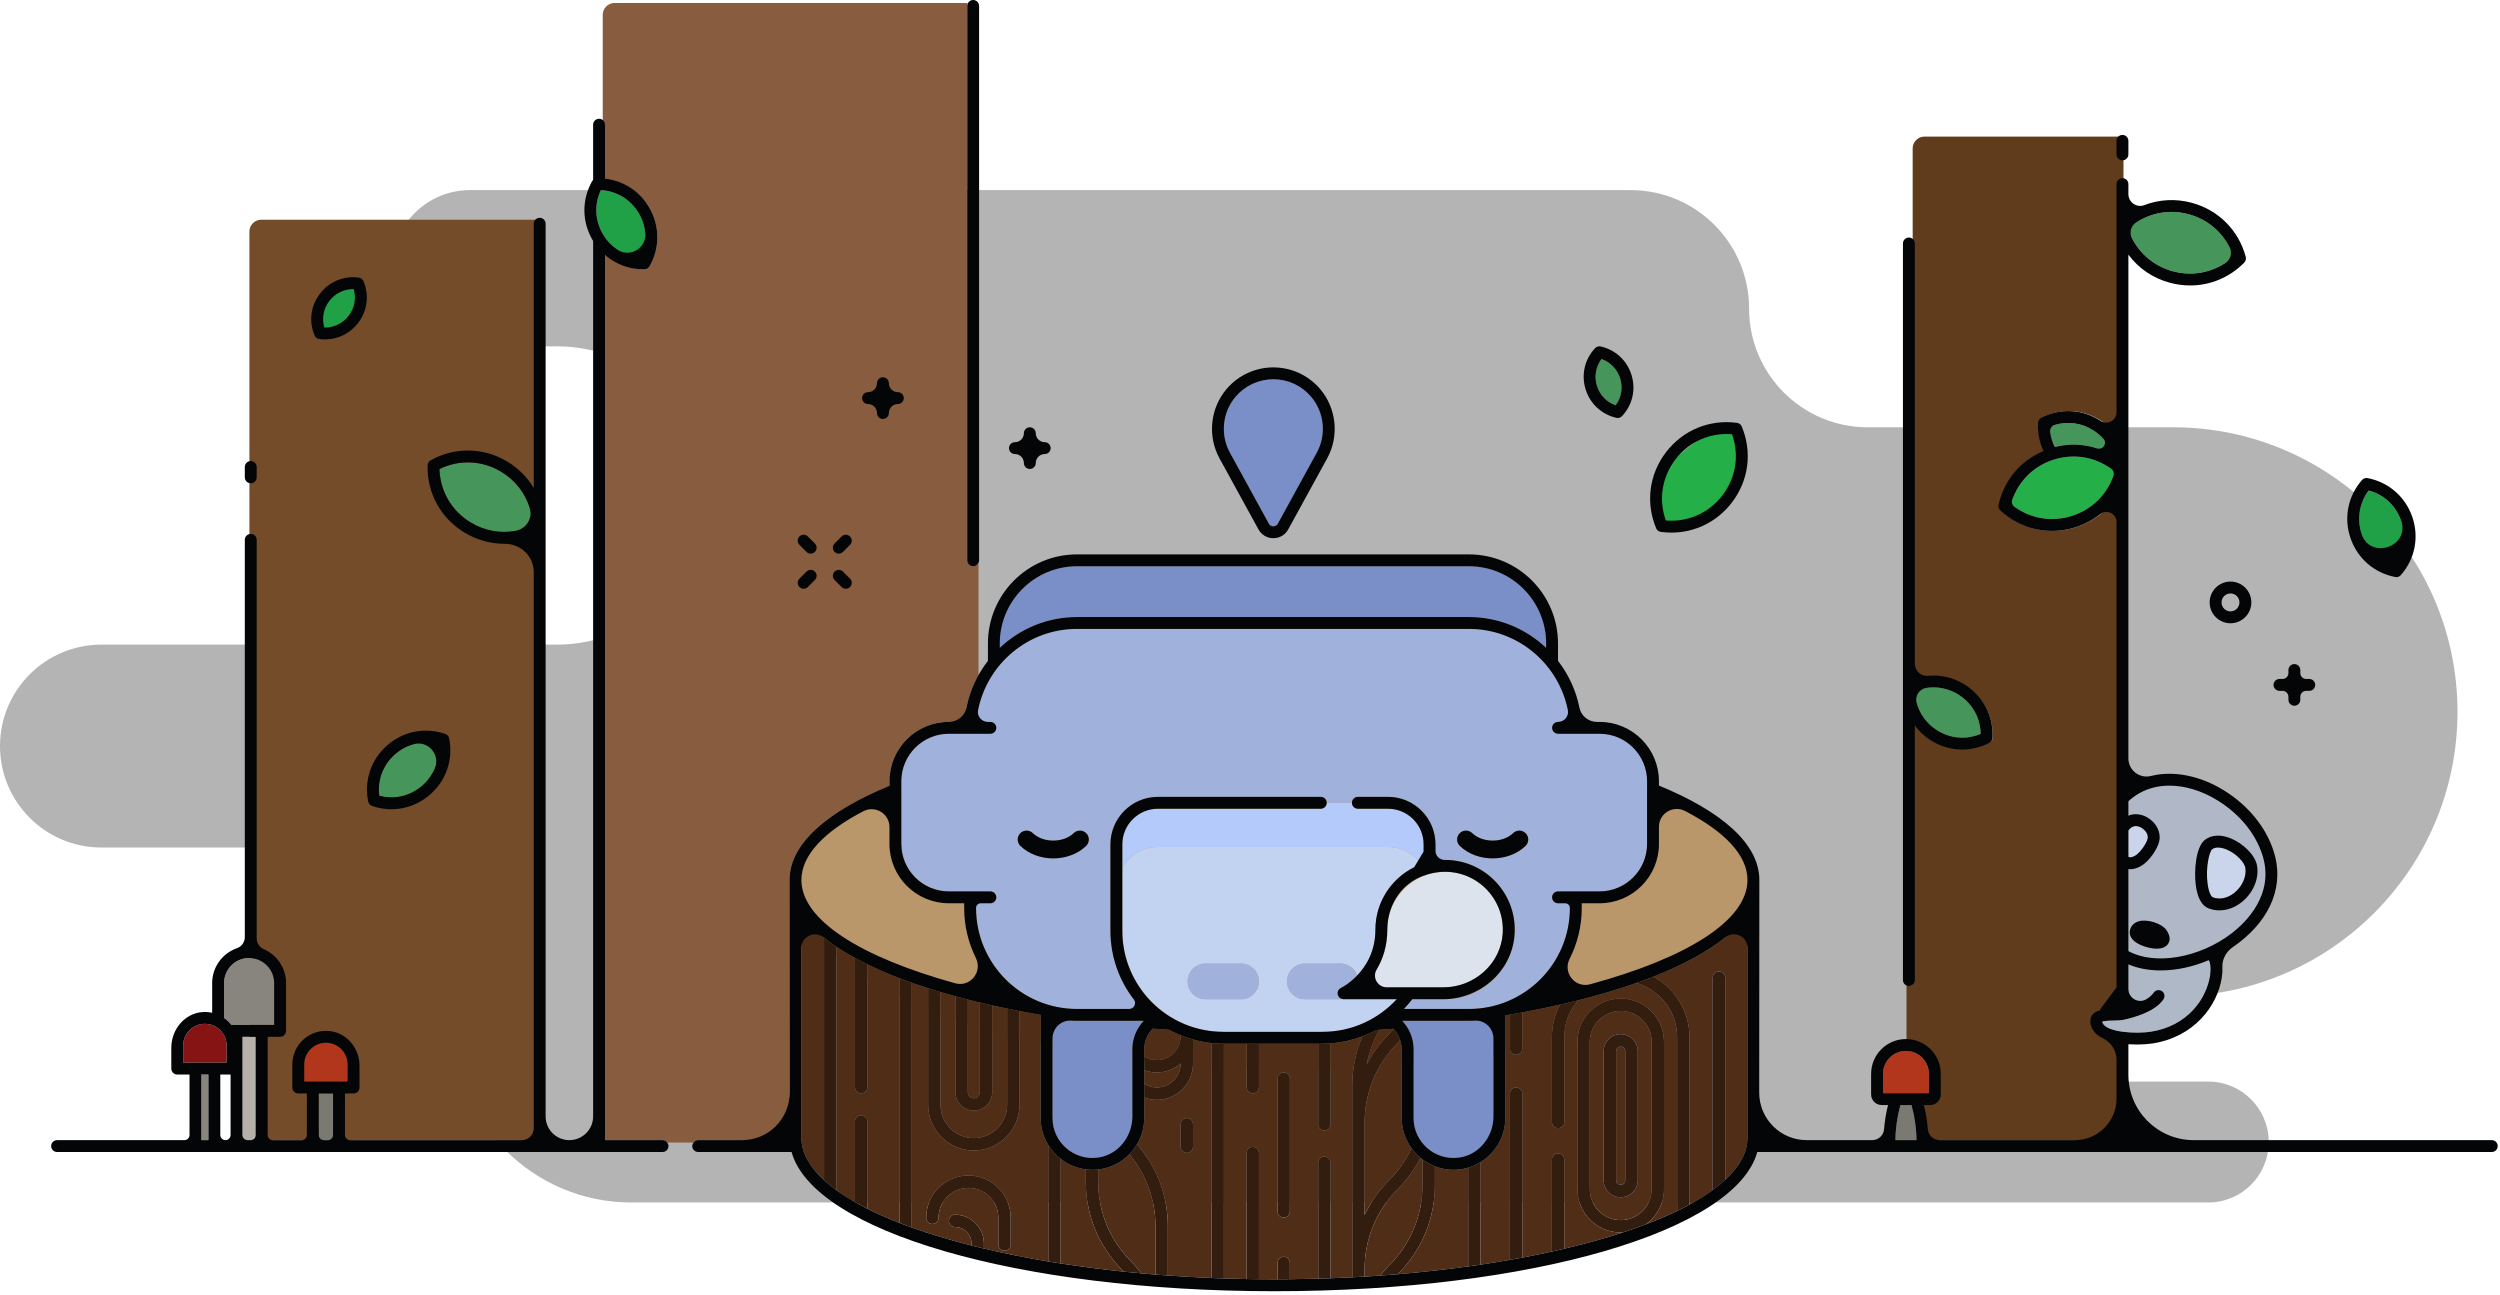 <svg xmlns="http://www.w3.org/2000/svg" width="421" height="218" viewBox="0 0 421 218" fill="none">
<path fill-rule="evenodd" clip-rule="evenodd" d="M0 125.639C0 135.075 7.649 142.724 17.085 142.724H46.535C63.041 142.724 76.421 156.105 76.421 172.612C76.421 189.118 89.803 202.499 106.309 202.499H371.873C377.495 202.499 382.053 197.941 382.053 192.319V192.318C382.053 186.696 377.495 182.138 371.873 182.138H340.712C336.752 182.138 333.542 178.928 333.542 174.968V174.963C333.542 171.003 336.752 167.793 340.712 167.793H365.921C392.387 167.793 413.841 146.339 413.841 119.873C413.841 93.408 392.387 71.953 365.921 71.953H314.52C303.491 71.953 294.55 63.013 294.55 51.983V51.982C294.55 40.953 285.609 32.012 274.58 32.012H79.15C71.888 32.012 66 37.9 66 45.162V45.168C66 52.431 71.888 58.318 79.15 58.318H93.8C107.672 58.318 118.917 69.563 118.917 83.435V83.436C118.917 97.308 107.672 108.554 93.8 108.554H17.085C7.649 108.554 0 116.203 0 125.639" fill="#040506" fill-opacity="0.3"/>
<path d="M42 39C42 37.895 42.895 37 44 37H91.5V192H42V39Z" fill="#754C2A"/>
<path fill-rule="evenodd" clip-rule="evenodd" d="M117.573 192H132.985C132.979 191.874 132.955 191.75 132.955 191.623V148.191C132.955 142.157 139.202 136.672 149.784 132.322V131.57C149.784 126.056 154.27 121.57 159.784 121.57H162.436C162.636 118.72 163.454 116.042 164.778 113.674V94.788C164.617 95.125 164.28 95.361 163.882 95.361C163.329 95.361 162.882 94.914 162.882 94.361V0.5H103.5C102.395 0.5 101.5 1.395 101.5 2.5V30.13C104.43 30.57 107.723 32.247 109.281 34.865C111.126 37.968 111.169 41.699 109.395 44.843C109.22 45.153 108.895 45.346 108.54 45.352C108.484 45.353 108.428 45.353 108.372 45.353C106.08 45.353 103.22 43.993 101.5 42.631V192L111.575 192C111.902 192 112.177 192.167 112.36 192.408H116.788C116.971 192.167 117.247 192 117.573 192Z" fill="#885C3F"/>
<path fill-rule="evenodd" clip-rule="evenodd" d="M371.354 141.394C372.501 140.549 374.086 140.498 375.815 141.246C377.672 142.049 379.805 143.94 380.101 145.863C380.434 148.024 379.411 150.404 377.496 151.925C376.352 152.833 375.036 153.305 373.75 153.306C373.105 153.306 372.468 153.186 371.864 152.944C370.759 152.5 370.033 151.143 369.764 149.018C369.463 146.636 369.76 142.565 371.354 141.394ZM365.028 159.054C364.607 159.574 363.922 159.756 363.191 159.756C362.239 159.756 361.208 159.448 360.576 159.176C358.739 158.384 358.585 157.367 358.657 156.832V156.831C358.774 155.964 359.36 155.34 360.264 155.117C361.708 154.766 364.044 155.524 364.808 156.6C365.704 157.865 365.331 158.681 365.028 159.054ZM358.42 160.166C362.884 162.612 370.41 161.34 375.864 157.132C378.111 155.397 383.11 150.646 380.994 144.004C379.836 140.371 377.173 137.111 373.494 134.823C370.835 133.171 367.976 132.301 365.333 132.301C364.433 132.301 363.559 132.402 362.726 132.607C361.096 133.008 359.66 133.791 358.42 134.928V137.359C358.585 137.291 358.754 137.234 358.93 137.194C359.808 136.995 360.767 137.163 361.634 137.671V137.672C363.133 138.553 363.933 140.14 363.625 141.62C363.331 143.037 361.863 145.071 360.606 145.804C359.874 146.231 359.24 146.38 358.713 146.38C358.608 146.38 358.516 146.364 358.42 146.353V160.166Z" fill="#B0B8C7"/>
<path fill-rule="evenodd" clip-rule="evenodd" d="M371.748 148.767C371.964 150.474 372.442 151.021 372.608 151.088C373.759 151.549 375.086 151.283 376.251 150.359C377.593 149.293 378.346 147.608 378.124 146.167C377.985 145.265 376.705 143.81 375.021 143.082C374.71 142.948 374.105 142.725 373.506 142.725C373.162 142.725 372.82 142.799 372.538 143.006C372.062 143.355 371.401 146.028 371.748 148.767ZM359.599 144.077C360.351 143.638 361.492 142.059 361.668 141.213C361.814 140.511 361.252 139.767 360.621 139.396C360.302 139.209 359.973 139.112 359.669 139.112C359.569 139.112 359.471 139.122 359.377 139.143C358.984 139.234 358.669 139.502 358.42 139.848V144.298C358.688 144.448 359.081 144.379 359.599 144.077Z" fill="#CAD5EB"/>
<path fill-rule="evenodd" clip-rule="evenodd" d="M363.183 157.766C363.181 157.763 363.179 157.76 363.176 157.757C363.032 157.568 362.251 157.154 361.414 157.048C361.13 157.013 360.93 157.023 360.8 157.046C361.304 157.405 362.495 157.758 363.183 157.766Z" fill="#040506"/>
<path fill-rule="evenodd" clip-rule="evenodd" d="M331.056 115.5C334.081 117.471 335.764 120.746 335.558 124.351C335.538 124.705 335.372 124.838 335.056 125C333.609 125.74 332.057 126.107 330.513 126.107C328.628 126.107 326.775 125.308 325.112 124.224C324.094 123.561 322.941 122.734 322.248 121.804V165.063C322.248 165.615 322.102 166.063 321.55 166.063C321.367 166.063 321.204 166 321.056 165.914V175.5C324.292 175.5 326.735 178.131 326.735 181.366L326.556 184C326.556 184.989 325.94 185.793 324.951 185.793L323.805 186.09C324.291 188.021 324.539 190.001 324.556 192H356.514V175.61C354.652 175.254 352.956 174.507 352.331 173.051C351.903 172.054 352.116 171.376 352.369 170.983C353.056 169.919 354.621 169.889 356.003 169.862C356.176 169.859 356.348 169.855 356.514 169.849V83.528C354.915 86.004 352.508 87.882 349.56 88.805C348.266 89.21 346.95 89.407 345.651 89.407C342.468 89.407 339.383 88.218 336.945 85.96C336.684 85.719 336.57 85.358 336.647 85.01C337.563 80.856 340.359 77.555 344.212 75.934C343.535 74.478 343.202 72.856 343.299 71.165C343.32 70.811 343.526 70.495 343.843 70.332C347.057 68.688 350.783 68.885 353.807 70.856C354.893 71.564 356.879 72.453 357.594 73.46V23H324.094C322.99 23 322.094 23.895 322.094 25V114.33C324.956 113.366 328.461 113.808 331.056 115.5Z" fill="#603C1C"/>
<path fill-rule="evenodd" clip-rule="evenodd" d="M322.738 192C322.72 189.996 322.429 188.017 321.898 186.09H320.026C319.496 188.016 319.205 189.995 319.187 192H322.738Z" fill="#7A7A73"/>
<path fill-rule="evenodd" clip-rule="evenodd" d="M324.83 184.09V180.843C324.83 178.711 323.095 176.976 320.963 176.976C318.83 176.976 317.096 178.711 317.096 180.843V184.09H324.83Z" fill="#B1361B"/>
<path fill-rule="evenodd" clip-rule="evenodd" d="M40.83 192H43.075V174.598H40.83V192Z" fill="#B5B1A8"/>
<path fill-rule="evenodd" clip-rule="evenodd" d="M37.73 165.548V171.427C38.198 171.753 38.613 172.149 38.963 172.597H46.174V165.548C46.174 163.22 44.28 161.327 41.953 161.327C39.624 161.327 37.73 163.22 37.73 165.548Z" fill="#88857E"/>
<path fill-rule="evenodd" clip-rule="evenodd" d="M57.092 182.138H58.542V179.255C58.542 177.238 56.901 175.596 54.884 175.596C52.866 175.596 51.225 177.238 51.225 179.255V182.138H52.675H57.092Z" fill="#B1361B"/>
<path fill-rule="evenodd" clip-rule="evenodd" d="M53.675 191.999H56.092V184.138H53.675V191.999Z" fill="#7A7A73"/>
<path fill-rule="evenodd" clip-rule="evenodd" d="M36.099 178.954H38.165V176.071C38.165 174.054 36.524 172.413 34.507 172.413C32.49 172.413 30.848 174.054 30.848 176.071V178.954H32.915H36.099Z" fill="#871414"/>
<path fill-rule="evenodd" clip-rule="evenodd" d="M33.915 191.999H35.099V180.954H33.915V191.999Z" fill="#8A857C"/>
<path fill-rule="evenodd" clip-rule="evenodd" d="M107.922 43.34C109.059 40.943 108.936 38.197 107.561 35.887C106.187 33.576 103.833 32.157 101.185 32.012C100.047 34.409 100.171 37.154 101.546 39.465C102.92 41.776 105.274 43.195 107.922 43.34ZM397.72 89.977C398.592 92.52 400.605 94.392 403.168 95.077C404.772 92.963 405.214 90.251 404.342 87.707C403.47 85.164 401.457 83.293 398.894 82.608C397.29 84.721 396.848 87.434 397.72 89.977Z" fill="#21A147"/>
<path fill-rule="evenodd" clip-rule="evenodd" d="M346.023 75.278C349.425 74.42 352.92 74.961 355.845 76.756C355.302 75.049 354.196 73.557 352.622 72.531C350.37 71.064 347.631 70.826 345.19 71.865C345.207 73.078 345.503 74.234 346.023 75.278ZM326.11 122.918C328.363 124.387 331.102 124.623 333.542 123.585C333.506 120.932 332.185 118.522 329.932 117.054C327.68 115.586 324.942 115.349 322.5 116.388C322.537 119.04 323.858 121.45 326.11 122.918ZM268.92 64.953C269.4 66.521 270.558 67.719 272.074 68.249C273.033 66.961 273.322 65.32 272.842 63.752C272.363 62.184 271.205 60.987 269.689 60.456C268.729 61.745 268.44 63.386 268.92 64.953ZM63.867 134.005C66.431 134.683 69.108 134.06 71.129 132.286C73.149 130.512 74.113 127.939 73.771 125.308C71.205 124.629 68.53 125.252 66.51 127.026C64.49 128.8 63.525 131.374 63.867 134.005Z" fill="#46965B"/>
<path fill-rule="evenodd" clip-rule="evenodd" d="M84.416 79.453C81.198 77.512 77.348 77.35 74.006 78.99C74.114 82.711 76.052 86.041 79.27 87.983C82.489 89.926 86.339 90.086 89.681 88.446C89.573 84.725 87.635 81.395 84.416 79.453Z" fill="#46965B"/>
<path fill-rule="evenodd" clip-rule="evenodd" d="M358.395 38.54C359.541 42.081 362.334 44.735 365.968 45.697C369.602 46.655 373.343 45.733 376.091 43.224C374.945 39.683 372.151 37.028 368.518 36.067C364.884 35.104 361.143 36.028 358.395 38.54Z" fill="#46965B"/>
<path fill-rule="evenodd" clip-rule="evenodd" d="M345.892 77.388C349.481 76.266 353.259 77.023 356.116 79.408C355.129 82.996 352.456 85.772 348.869 86.895C345.282 88.019 341.503 87.262 338.645 84.876C339.633 81.287 342.305 78.512 345.892 77.388Z" fill="#25AF49"/>
<path d="M296 151C296 167.016 259.959 180 215.5 180C171.041 180 134.5 165.516 134.5 149.5C134.5 133.484 171.041 122 215.5 122C259.959 122 296 134.984 296 151Z" fill="#BA966B"/>
<path fill-rule="evenodd" clip-rule="evenodd" d="M372.114 164.662C371.427 168.239 368.417 172.764 362.191 173.743C359.72 174.132 354.762 173.865 354.075 172.262C354.036 172.171 354.015 172.104 354.003 172.057C354.368 171.892 355.42 171.872 355.946 171.862L355.973 171.861C356.557 171.849 357.108 171.838 357.557 171.745C359.118 171.423 362.905 170.44 364.337 168.287C364.643 167.827 364.518 167.207 364.058 166.901C363.598 166.597 362.978 166.721 362.671 167.18C361.999 168.191 360.202 168.976 358.42 169.474V162.4C360.042 163.087 361.902 163.421 363.87 163.421C366.483 163.421 369.284 162.821 371.967 161.686C372.18 162.001 372.429 163.022 372.114 164.662Z" fill="#AFB8C7"/>
<path fill-rule="evenodd" clip-rule="evenodd" d="M244.772 197C243.666 197 242.61 196.785 241.636 196.408V199.538C241.636 205.212 239.427 210.545 235.414 214.558C235.408 214.564 235.403 214.571 235.397 214.577C239.477 214.234 243.433 213.793 247.241 213.265V196.639C246.457 196.871 245.63 197 244.772 197Z" fill="#502D16"/>
<path fill-rule="evenodd" clip-rule="evenodd" d="M239.553 199.538V195.251C239.436 195.164 239.317 195.08 239.205 194.988C238.219 196.885 236.969 198.654 235.414 200.207C231.792 203.831 229.799 208.643 229.799 213.761V214.982C230.678 214.929 231.551 214.869 232.421 214.807C232.895 214.213 233.392 213.635 233.937 213.09C237.559 209.467 239.553 204.655 239.553 199.538ZM182.852 199.017V196.92C181.265 196.716 179.812 196.086 178.609 195.147V212.767C182.022 213.3 185.567 213.76 189.227 214.142C189.157 214.069 189.096 213.99 189.025 213.919C185.045 209.939 182.852 204.646 182.852 199.017ZM272.926 201.608C271.348 201.608 270.063 200.323 270.063 198.745V177.029C270.063 175.451 271.348 174.165 272.926 174.165C274.505 174.165 275.79 175.451 275.79 177.029V198.745C275.79 200.323 274.505 201.608 272.926 201.608ZM278.133 175.444C278.133 172.573 275.798 170.238 272.926 170.238C270.054 170.238 267.719 172.573 267.719 175.444V200.257C267.719 203.129 270.054 205.464 272.926 205.464C275.798 205.464 278.133 203.129 278.133 200.257V175.444Z" fill="#502D16"/>
<path fill-rule="evenodd" clip-rule="evenodd" d="M190.19 194.377C188.819 195.776 186.984 196.715 184.935 196.942V199.017C184.935 204.091 186.911 208.861 190.498 212.446C191.125 213.074 191.688 213.745 192.221 214.436C193.004 214.507 193.789 214.577 194.582 214.641V206.51C194.582 202.023 193.029 197.779 190.19 194.377ZM163.992 184.947C164.549 184.947 165.003 184.493 165.003 183.936V168.831C164.319 168.668 163.646 168.501 162.98 168.331V183.936C162.98 184.493 163.434 184.947 163.992 184.947Z" fill="#502D16"/>
<path fill-rule="evenodd" clip-rule="evenodd" d="M163.992 191.656C167.087 191.656 169.603 189.138 169.603 186.045V169.847C168.752 169.673 167.914 169.491 167.086 169.307V183.936C167.086 185.642 165.698 187.029 163.992 187.029C162.285 187.029 160.898 185.642 160.898 183.936V167.778C160.042 167.544 159.202 167.305 158.38 167.06V186.045C158.38 189.138 160.898 191.656 163.992 191.656ZM198.819 179.122V179.062C197.745 180.011 196.351 180.605 194.809 180.605C194.06 180.605 193.347 180.459 192.687 180.206V182.51C193.304 182.897 194.028 183.131 194.809 183.131C197.02 183.131 198.819 181.333 198.819 179.122ZM284.511 174.657V202.858C285.979 202.061 287.279 201.236 288.438 200.39V164.64C288.438 164.065 288.904 163.599 289.48 163.599C290.055 163.599 290.521 164.065 290.521 164.64V198.702C292.95 196.455 294.274 194.075 294.274 191.622V153.974C291.529 157.906 286.037 161.472 278.428 164.47C282.048 166.431 284.511 170.261 284.511 174.657ZM230.145 179.245C231.131 177.372 232.398 175.637 233.937 174.099C234.197 173.839 234.44 173.567 234.683 173.295C234.67 173.282 234.66 173.266 234.647 173.253C233.87 173.313 233.086 173.367 232.299 173.42C231.27 175.23 230.537 177.19 230.145 179.245ZM229.799 189.118V204.619C230.827 202.468 232.202 200.474 233.938 198.738C235.522 197.155 236.773 195.335 237.704 193.37C236.667 191.935 236.049 190.18 236.049 188.28V176.707C236.049 176.166 235.941 175.654 235.781 175.166C235.656 175.298 235.543 175.437 235.414 175.566C231.792 179.189 229.799 183.999 229.799 189.118ZM198.797 174.725C198.789 174.583 198.756 174.449 198.735 174.311C198.094 174.046 197.472 173.747 196.869 173.416C195.947 173.354 195.024 173.291 194.115 173.22C193.234 174.121 192.687 175.35 192.687 176.707V177.903C193.301 178.292 194.027 178.522 194.809 178.522C196.946 178.522 198.683 176.835 198.797 174.725Z" fill="#502D16"/>
<path fill-rule="evenodd" clip-rule="evenodd" d="M249.324 195.703V212.968C251.007 212.717 252.653 212.446 254.27 212.161V184.172C254.27 183.596 254.736 183.13 255.312 183.13C255.887 183.13 256.353 183.596 256.353 184.172V211.782C258.058 211.46 259.723 211.12 261.342 210.763V195.277C261.342 194.701 261.808 194.235 262.383 194.235C262.959 194.235 263.425 194.701 263.425 195.277V210.283C266.971 209.445 270.297 208.525 273.337 207.526C273.2 207.534 273.065 207.547 272.927 207.547C268.908 207.547 265.637 204.276 265.637 200.257V175.444C265.637 171.426 268.908 168.155 272.927 168.155C276.946 168.155 280.216 171.426 280.216 175.444V200.257C280.216 202.68 279.023 204.825 277.199 206.151C279.073 205.436 280.829 204.695 282.429 203.922V174.657C282.429 170.336 279.524 166.685 275.566 165.54C272.563 166.598 269.274 167.57 265.748 168.454C264.304 170.12 263.425 172.286 263.425 174.657V188.935C263.425 189.511 262.959 189.976 262.383 189.976C261.808 189.976 261.342 189.511 261.342 188.935V174.657C261.342 172.676 261.844 170.809 262.725 169.177C260.673 169.643 258.548 170.08 256.353 170.486V176.585C256.353 177.161 255.887 177.627 255.312 177.627C254.736 177.627 254.27 177.161 254.27 176.585V170.86C254.011 170.905 253.753 170.949 253.492 170.993V188.28C253.492 191.418 251.819 194.167 249.324 195.703Z" fill="#502D16"/>
<path fill-rule="evenodd" clip-rule="evenodd" d="M273.707 177.029C273.707 176.598 273.357 176.248 272.926 176.248C272.503 176.248 272.145 176.606 272.145 177.029V198.745C272.145 199.168 272.503 199.526 272.926 199.526C273.357 199.526 273.707 199.175 273.707 198.745V177.029ZM138.769 157.919C137.184 156.653 135.906 155.336 134.956 153.975V191.623C134.956 194.095 136.303 196.492 138.769 198.755V157.919ZM151.457 164.733C149.517 163.989 147.724 163.206 146.057 162.393V183.082C146.057 183.657 145.591 184.123 145.016 184.123C144.44 184.123 143.975 183.657 143.975 183.082V161.319C142.861 160.712 141.808 160.091 140.851 159.452V200.436C141.79 201.117 142.833 201.782 143.975 202.432V188.88C143.975 188.305 144.44 187.839 145.016 187.839C145.591 187.839 146.057 188.305 146.057 188.88V203.547C147.702 204.375 149.502 205.172 151.457 205.934V164.733ZM198.819 193.101V189.33C198.819 188.754 199.285 188.289 199.861 188.289C200.436 188.289 200.902 188.754 200.902 189.33V193.101C200.902 193.676 200.436 194.142 199.861 194.142C199.285 194.142 198.819 193.676 198.819 193.101ZM204.026 175.658C202.953 175.547 201.914 175.329 200.902 175.046V179.122C200.902 182.48 198.168 185.214 194.809 185.214C194.062 185.214 193.349 185.072 192.687 184.825V188.28C192.687 189.893 192.239 191.399 191.473 192.696C194.819 196.53 196.664 201.374 196.664 206.51V214.796C199.082 214.97 201.537 215.11 204.026 215.214V175.658ZM170.202 209.585C170.202 210.161 169.736 210.626 169.16 210.626C168.585 210.626 168.119 210.161 168.119 209.585V205.072C168.119 202.295 165.861 200.038 163.085 200.038C160.31 200.038 158.053 202.295 158.053 205.072C158.053 205.647 157.587 206.113 157.012 206.113C156.436 206.113 155.97 205.647 155.97 205.072C155.97 201.148 159.162 197.955 163.085 197.955C167.01 197.955 170.202 201.148 170.202 205.072V209.585ZM176.527 192.81C175.719 191.487 175.244 189.94 175.244 188.28V170.911C174.038 170.706 172.853 170.49 171.687 170.266V186.045C171.687 190.288 168.235 193.739 163.993 193.739C159.75 193.739 156.298 190.288 156.298 186.045V166.424C155.354 166.122 154.436 165.812 153.541 165.496V206.717C156.594 207.813 159.969 208.826 163.606 209.748V209.41C163.606 207.878 162.361 206.634 160.83 206.634C160.254 206.634 159.788 206.168 159.788 205.592C159.788 205.017 160.254 204.551 160.83 204.551C163.51 204.551 165.689 206.731 165.689 209.41V210.256C169.099 211.065 172.719 211.796 176.527 212.434V192.81ZM216.175 205.044C215.599 205.044 215.133 204.578 215.133 204.002V181.646C215.133 181.071 215.599 180.605 216.175 180.605C216.751 180.605 217.217 181.071 217.217 181.646V204.002C217.217 204.578 216.751 205.044 216.175 205.044ZM227.716 182.871C227.716 179.952 228.31 177.128 229.424 174.523C227.738 175.16 225.944 175.563 224.071 175.694V189.33C224.071 189.906 223.606 190.372 223.03 190.372C222.455 190.372 221.989 189.906 221.989 189.33V175.761H212.01V183.082C212.01 183.658 211.544 184.124 210.968 184.124C210.393 184.124 209.927 183.658 209.927 183.082V175.761H206.109V215.296C207.374 215.338 208.647 215.371 209.927 215.394V194.178C209.927 193.603 210.393 193.137 210.968 193.137C211.544 193.137 212.01 193.603 212.01 194.178V215.421C212.877 215.43 213.742 215.441 214.615 215.441C214.789 215.441 214.96 215.438 215.133 215.438V212.681C215.133 212.106 215.599 211.64 216.175 211.64C216.751 211.64 217.217 212.106 217.217 212.681V215.421C218.818 215.405 220.41 215.377 221.989 215.331V195.816C221.989 195.24 222.455 194.774 223.03 194.774C223.606 194.774 224.071 195.24 224.071 195.816V215.259C225.294 215.213 226.509 215.16 227.716 215.097V182.871Z" fill="#502D16"/>
<path d="M288 79.5C292.5 81.5 288.5 92 286.5 82C293.5 89.5 277.5 89 280 86.5C274.5 80 289.672 71.5 290.5 71.5C298.5 81 288 89.5 288 79.5Z" fill="#25AF49"/>
<path d="M59.5 52.452C59.5 54.385 58.157 55.952 56.5 55.952C54.843 55.952 53.5 54.385 53.5 52.452C53.5 50.519 56.843 47.952 58.5 47.952C60.157 47.952 60 50.5 59.5 52.452Z" fill="#21A147"/>
<path fill-rule="evenodd" clip-rule="evenodd" d="M176.527 192.81V212.434C177.214 212.549 177.912 212.658 178.61 212.767V195.147C177.782 194.501 177.077 193.709 176.527 192.81ZM191.473 192.696C191.112 193.307 190.683 193.873 190.19 194.377C193.029 197.779 194.581 202.024 194.581 206.51V214.641C195.271 214.697 195.968 214.746 196.664 214.796V206.51C196.664 201.374 194.819 196.53 191.473 192.696ZM184.935 199.017V196.942C184.617 196.978 184.294 196.999 183.967 196.999C183.588 196.999 183.218 196.967 182.852 196.92V199.017C182.852 204.646 185.045 209.939 189.025 213.919C189.096 213.99 189.157 214.069 189.227 214.142C190.218 214.245 191.214 214.344 192.221 214.435C191.688 213.745 191.124 213.074 190.497 212.446C186.911 208.861 184.935 204.091 184.935 199.017ZM160.83 204.552C160.254 204.552 159.788 205.017 159.788 205.593C159.788 206.169 160.254 206.635 160.83 206.635C162.361 206.635 163.606 207.879 163.606 209.41V209.748C164.29 209.922 164.987 210.09 165.689 210.257V209.41C165.689 206.732 163.51 204.552 160.83 204.552Z" fill="#331D0E"/>
<path fill-rule="evenodd" clip-rule="evenodd" d="M163.085 197.955C159.162 197.955 155.97 201.148 155.97 205.072C155.97 205.647 156.436 206.113 157.011 206.113C157.586 206.113 158.052 205.647 158.052 205.072C158.052 202.295 160.31 200.038 163.085 200.038C165.86 200.038 168.119 202.295 168.119 205.072V209.585C168.119 210.161 168.585 210.626 169.16 210.626C169.736 210.626 170.202 210.161 170.202 209.585V205.072C170.202 201.148 167.009 197.955 163.085 197.955ZM153.541 165.496C152.833 165.246 152.134 164.993 151.458 164.733V205.934C152.137 206.199 152.827 206.462 153.541 206.718V165.496ZM163.992 193.739C168.235 193.739 171.686 190.288 171.686 186.045V170.266C170.982 170.131 170.293 169.989 169.603 169.848V186.045C169.603 189.138 167.087 191.656 163.992 191.656C160.898 191.656 158.38 189.138 158.38 186.045V167.061C157.676 166.852 156.976 166.641 156.297 166.424V186.045C156.297 190.288 159.749 193.739 163.992 193.739Z" fill="#331D0E"/>
<path fill-rule="evenodd" clip-rule="evenodd" d="M163.992 187.03C165.698 187.03 167.086 185.643 167.086 183.937V169.308C166.385 169.152 165.686 168.995 165.003 168.832V183.937C165.003 184.494 164.549 184.947 163.992 184.947C163.434 184.947 162.98 184.494 162.98 183.937V168.332C162.274 168.152 161.584 167.966 160.898 167.779V183.937C160.898 185.643 162.285 187.03 163.992 187.03ZM145.017 184.123C145.592 184.123 146.058 183.657 146.058 183.081V162.393C145.337 162.04 144.643 161.683 143.975 161.319V183.081C143.975 183.657 144.441 184.123 145.017 184.123ZM146.058 188.881C146.058 188.305 145.592 187.839 145.017 187.839C144.441 187.839 143.975 188.305 143.975 188.881V202.433C144.638 202.81 145.331 203.182 146.058 203.548V188.881ZM140.851 159.452C140.101 158.951 139.418 158.438 138.768 157.919V198.755C139.389 199.325 140.091 199.885 140.851 200.436V159.452ZM206.108 175.761H205.998C205.332 175.761 204.674 175.725 204.025 175.657V215.214C204.718 215.243 205.41 215.273 206.108 215.296V175.761ZM200.902 179.122V175.046C200.162 174.84 199.436 174.602 198.735 174.311C198.757 174.449 198.79 174.583 198.798 174.725C198.684 176.835 196.947 178.522 194.809 178.522C194.027 178.522 193.302 178.292 192.687 177.903V180.206C193.347 180.459 194.06 180.605 194.809 180.605C196.351 180.605 197.745 180.011 198.819 179.062V179.122C198.819 181.333 197.02 183.131 194.809 183.131C194.028 183.131 193.304 182.897 192.687 182.51V184.825C193.349 185.072 194.062 185.214 194.809 185.214C198.168 185.214 200.902 182.48 200.902 179.122ZM210.968 193.136C210.392 193.136 209.926 193.602 209.926 194.178V215.393C210.618 215.406 211.314 215.413 212.01 215.42V194.178C212.01 193.602 211.544 193.136 210.968 193.136ZM210.968 184.123C211.544 184.123 212.01 183.657 212.01 183.081V175.761H209.926V183.081C209.926 183.657 210.392 184.123 210.968 184.123ZM217.216 181.646C217.216 181.071 216.75 180.605 216.174 180.605C215.599 180.605 215.133 181.071 215.133 181.646V204.002C215.133 204.578 215.599 205.044 216.174 205.044C216.75 205.044 217.216 204.578 217.216 204.002V181.646ZM216.175 211.639C215.599 211.639 215.133 212.105 215.133 212.68V215.437C215.831 215.435 216.523 215.427 217.217 215.42V212.68C217.217 212.105 216.751 211.639 216.175 211.639ZM200.902 193.101V189.33C200.902 188.754 200.436 188.289 199.86 188.289C199.285 188.289 198.819 188.754 198.819 189.33V193.101C198.819 193.676 199.285 194.142 199.86 194.142C200.436 194.142 200.902 193.676 200.902 193.101ZM223.03 190.371C223.606 190.371 224.072 189.905 224.072 189.329V175.693C223.629 175.724 223.188 175.761 222.738 175.761H221.989V189.329C221.989 189.905 222.455 190.371 223.03 190.371ZM223.03 194.774C222.455 194.774 221.989 195.24 221.989 195.816V215.33C222.686 215.31 223.379 215.284 224.072 215.258V195.816C224.072 195.24 223.606 194.774 223.03 194.774ZM235.414 200.207C236.969 198.654 238.219 196.885 239.205 194.988C238.637 194.516 238.136 193.97 237.704 193.371C236.773 195.335 235.521 197.156 233.937 198.739C232.202 200.475 230.827 202.469 229.799 204.62V189.119C229.799 183.999 231.792 179.189 235.414 175.567C235.543 175.438 235.656 175.298 235.781 175.166C235.55 174.462 235.18 173.824 234.683 173.295C234.44 173.567 234.197 173.839 233.937 174.099C232.399 175.637 231.131 177.373 230.145 179.245C230.538 177.19 231.271 175.23 232.3 173.42C232.133 173.432 231.968 173.445 231.801 173.456C231.041 173.87 230.241 174.214 229.423 174.523C228.31 177.128 227.716 179.952 227.716 182.871V215.097C228.412 215.061 229.108 215.024 229.799 214.982V213.761C229.799 208.644 231.792 203.832 235.414 200.207ZM241.636 199.538V196.408C240.886 196.117 240.187 195.726 239.553 195.251V199.538C239.553 204.655 237.56 209.467 233.938 213.09C233.393 213.635 232.896 214.213 232.422 214.807C233.42 214.735 234.412 214.659 235.398 214.577C235.404 214.571 235.408 214.564 235.414 214.558C239.427 210.545 241.636 205.212 241.636 199.538ZM247.241 196.638V213.264C247.939 213.168 248.637 213.071 249.324 212.968V195.703C248.679 196.1 247.982 196.418 247.241 196.638ZM256.352 184.172C256.352 183.596 255.886 183.13 255.311 183.13C254.735 183.13 254.269 183.596 254.269 184.172V212.161C254.97 212.037 255.665 211.912 256.352 211.782V184.172ZM255.311 177.627C255.886 177.627 256.352 177.161 256.352 176.585V170.486C255.663 170.613 254.972 170.739 254.269 170.86V176.585C254.269 177.161 254.735 177.627 255.311 177.627ZM282.429 174.657V203.922C283.152 203.573 283.848 203.219 284.512 202.858V174.657C284.512 170.261 282.049 166.431 278.428 164.47C277.502 164.835 276.553 165.193 275.566 165.54C279.524 166.685 282.429 170.336 282.429 174.657ZM261.342 188.935C261.342 189.511 261.808 189.977 262.383 189.977C262.959 189.977 263.425 189.511 263.425 188.935V174.657C263.425 172.287 264.304 170.121 265.748 168.455C264.759 168.703 263.752 168.944 262.725 169.177C261.844 170.81 261.342 172.676 261.342 174.657V188.935ZM262.383 194.236C261.808 194.236 261.342 194.702 261.342 195.278V210.763C262.047 210.608 262.737 210.446 263.425 210.284V195.278C263.425 194.702 262.959 194.236 262.383 194.236Z" fill="#331D0E"/>
<path fill-rule="evenodd" clip-rule="evenodd" d="M272.926 205.465C270.054 205.465 267.719 203.13 267.719 200.258V175.445C267.719 172.573 270.054 170.238 272.926 170.238C275.798 170.238 278.133 172.573 278.133 175.445V200.258C278.133 203.13 275.798 205.465 272.926 205.465ZM280.216 200.258V175.445C280.216 171.426 276.945 168.156 272.926 168.156C268.907 168.156 265.637 171.426 265.637 175.445V200.258C265.637 204.277 268.907 207.548 272.926 207.548C273.065 207.548 273.2 207.534 273.337 207.527C274.684 207.084 275.962 206.622 277.198 206.152C279.023 204.825 280.216 202.681 280.216 200.258Z" fill="#331D0E"/>
<path fill-rule="evenodd" clip-rule="evenodd" d="M207.117 76.222L213.676 88.183C213.897 88.586 214.278 88.63 214.431 88.63C214.584 88.63 214.965 88.586 215.186 88.183L221.745 76.222C223.406 73.194 223.01 69.398 220.76 66.777C219.174 64.93 216.867 63.869 214.431 63.869C211.995 63.869 209.688 64.93 208.102 66.777C205.852 69.398 205.456 73.194 207.117 76.222Z" fill="#7A8EC7"/>
<path fill-rule="evenodd" clip-rule="evenodd" d="M275.79 177.029C275.79 175.451 274.505 174.166 272.926 174.166C271.348 174.166 270.063 175.451 270.063 177.029V198.745C270.063 200.323 271.348 201.609 272.926 201.609C274.505 201.609 275.79 200.323 275.79 198.745V177.029ZM272.145 198.745C272.145 199.168 272.503 199.526 272.926 199.526C273.358 199.526 273.707 199.176 273.707 198.745V177.029C273.707 176.598 273.358 176.249 272.926 176.249C272.503 176.249 272.145 176.607 272.145 177.029V198.745Z" fill="#7A8EC7"/>
<path d="M290.522 164.641C290.522 164.065 290.056 163.599 289.48 163.599C288.905 163.599 288.439 164.065 288.439 164.641V200.391C289.199 199.837 289.903 199.275 290.522 198.703V164.641Z" fill="#7A8EC7"/>
<path fill-rule="evenodd" clip-rule="evenodd" d="M272.145 198.745C272.145 199.168 272.503 199.526 272.926 199.526C273.358 199.526 273.707 199.176 273.707 198.745V177.029C273.707 176.598 273.358 176.249 272.926 176.249C272.503 176.249 272.145 176.607 272.145 177.029V198.745ZM272.926 174.166C274.505 174.166 275.79 175.451 275.79 177.029V198.745C275.79 200.323 274.505 201.609 272.926 201.609C271.348 201.609 270.063 200.323 270.063 198.745V177.029C270.063 175.451 271.348 174.166 272.926 174.166ZM289.48 163.599C290.056 163.599 290.522 164.065 290.522 164.641V198.703C289.903 199.275 289.199 199.837 288.439 200.391V164.641C288.439 164.065 288.905 163.599 289.48 163.599Z" fill="#331D0E"/>
<path fill-rule="evenodd" clip-rule="evenodd" d="M247.368 171.909H236.132C237.317 173.163 238.049 174.85 238.049 176.707V188.28C238.049 191.985 241.064 195 244.769 195C248.477 195 251.492 191.985 251.492 188.28V171.445C250.162 171.741 248.785 171.909 247.368 171.909ZM192.604 171.909H181.368C179.95 171.909 178.573 171.741 177.244 171.445V188.28C177.244 191.985 180.258 195 183.964 195C187.672 195 190.687 191.985 190.687 188.28V176.707C190.687 174.85 191.419 173.163 192.604 171.909Z" fill="#7A8EC7"/>
<path fill-rule="evenodd" clip-rule="evenodd" d="M168.368 109.09C171.77 105.887 176.338 103.908 181.368 103.908H247.368C252.398 103.908 256.966 105.887 260.368 109.09V108.361C260.368 101.192 254.536 95.361 247.368 95.361H181.368C174.2 95.361 168.368 101.192 168.368 108.361V109.09Z" fill="#7A8EC7"/>
<path fill-rule="evenodd" clip-rule="evenodd" d="M245.797 140.331C246.373 139.734 247.323 139.72 247.918 140.295C249.658 141.977 253.074 141.978 254.814 140.295C255.409 139.72 256.359 139.734 256.935 140.331C257.511 140.927 257.495 141.876 256.899 142.452C255.451 143.852 253.409 144.551 251.366 144.551C249.323 144.551 247.281 143.852 245.833 142.452C245.237 141.876 245.221 140.927 245.797 140.331ZM182.902 142.452C181.454 143.852 179.411 144.552 177.369 144.552C175.326 144.552 173.284 143.852 171.836 142.452C171.24 141.876 171.224 140.926 171.8 140.331C172.376 139.734 173.326 139.72 173.921 140.295C175.661 141.978 179.077 141.977 180.817 140.295C181.412 139.72 182.362 139.734 182.938 140.331C183.514 140.927 183.498 141.876 182.902 142.452ZM164.435 121.569H166.777C167.329 121.569 167.777 122.017 167.777 122.569C167.777 123.122 167.329 123.569 166.777 123.569H159.784C155.373 123.569 151.784 127.158 151.784 131.569V142.111C151.784 146.522 155.373 150.111 159.784 150.111H166.777C167.329 150.111 167.777 150.559 167.777 151.111C167.777 151.663 167.329 152.111 166.777 152.111H164.367V152.909C164.367 162.283 171.993 169.909 181.367 169.909H192.314C189.03 166.492 186.998 161.863 186.998 156.761V142.19C186.998 137.779 190.587 134.19 194.998 134.19H222.419C222.971 134.19 223.419 134.638 223.419 135.19H227.666C227.666 134.638 228.114 134.19 228.666 134.19H233.737C238.148 134.19 241.737 137.779 241.737 142.19V144.934C242.266 144.86 242.802 144.809 243.351 144.809C249.818 144.809 255.081 150.071 255.081 156.539C255.081 163.007 249.818 168.269 243.351 168.269H237.819C237.382 168.841 236.919 169.391 236.421 169.909H247.367C256.741 169.909 264.367 162.283 264.367 152.909V152.111H262.374C261.822 152.111 261.374 151.663 261.374 151.111C261.374 150.559 261.822 150.111 262.374 150.111H269.367C273.778 150.111 277.367 146.522 277.367 142.111V131.569C277.367 127.158 273.778 123.569 269.367 123.569H262.374C261.822 123.569 261.374 123.122 261.374 122.569C261.374 122.017 261.822 121.569 262.374 121.569H264.299C263.612 112.821 256.289 105.909 247.367 105.909H181.367C172.445 105.909 165.122 112.821 164.435 121.569Z" fill="#A0B2DC"/>
<path fill-rule="evenodd" clip-rule="evenodd" d="M222.419 136.19H194.998C191.69 136.19 188.998 138.881 188.998 142.19V146.057C190.224 144.014 192.455 142.635 194.998 142.635H233.737C236.048 142.635 238.102 143.776 239.378 145.516C239.498 145.473 239.615 145.424 239.737 145.385V142.19C239.737 138.881 237.045 136.19 233.737 136.19H228.666C228.114 136.19 227.666 135.742 227.666 135.19H223.419C223.419 135.742 222.971 136.19 222.419 136.19Z" fill="#B3CAFB"/>
<path fill-rule="evenodd" clip-rule="evenodd" d="M208.999 162.269C210.649 162.269 211.999 163.619 211.999 165.269C211.999 166.919 210.649 168.269 208.999 168.269H202.999C201.349 168.269 199.999 166.919 199.999 165.269C199.999 163.619 201.349 162.269 202.999 162.269H208.999ZM233.738 142.635H194.999C192.456 142.635 190.225 144.014 188.999 146.057V156.761C188.999 166.135 196.625 173.761 205.999 173.761H222.738C227.67 173.761 232.105 171.636 235.214 168.269H226.255C226.188 168.269 226.126 168.248 226.062 168.236C225.955 168.248 225.849 168.269 225.738 168.269H219.738C218.088 168.269 216.738 166.919 216.738 165.269C216.738 163.619 218.088 162.269 219.738 162.269H225.738C227.035 162.269 228.136 163.109 228.552 164.268C230.057 162.701 231.621 160.202 231.621 156.539C231.621 151.467 234.863 147.149 239.379 145.516C238.103 143.776 236.049 142.635 233.738 142.635Z" fill="#C2D2F1"/>
<path fill-rule="evenodd" clip-rule="evenodd" d="M225.737 162.269H219.737C218.087 162.269 216.737 163.619 216.737 165.269C216.737 166.919 218.087 168.269 219.737 168.269H225.737C225.848 168.269 225.954 168.248 226.062 168.236C225.682 168.16 225.368 167.881 225.279 167.492C225.175 167.037 225.4 166.571 225.82 166.369C225.929 166.314 227.217 165.656 228.551 164.268C228.135 163.109 227.034 162.269 225.737 162.269ZM202.998 162.269C201.348 162.269 199.998 163.619 199.998 165.269C199.998 166.919 201.348 168.269 202.998 168.269H208.998C210.648 168.269 211.998 166.919 211.998 165.269C211.998 163.619 210.648 162.269 208.998 162.269H202.998ZM155.784 141.111C155.784 143.872 158.023 146.111 160.784 146.111H163.777C164.33 146.111 164.777 145.663 164.777 145.111V128.57C164.777 128.018 164.33 127.57 163.777 127.57H160.784C158.023 127.57 155.784 129.808 155.784 132.57V141.111ZM265.374 146.111H268.367C271.128 146.111 273.367 143.872 273.367 141.111V132.57C273.367 129.808 271.128 127.57 268.367 127.57H265.374C264.822 127.57 264.374 128.018 264.374 128.57V145.111C264.374 145.663 264.822 146.111 265.374 146.111Z" fill="#A0B2DC"/>
<path fill-rule="evenodd" clip-rule="evenodd" d="M229.369 166.269H243.351C248.716 166.269 253.081 161.904 253.081 156.539C253.081 151.174 248.716 146.809 243.351 146.809C237.986 146.809 233.62 151.174 233.62 156.539C233.62 161.356 231.321 164.483 229.369 166.269Z" fill="#DCE3ED"/>
<path fill-rule="evenodd" clip-rule="evenodd" d="M372.538 143.006C372.82 142.799 373.163 142.725 373.507 142.725C374.105 142.725 374.711 142.948 375.021 143.082C376.705 143.81 377.985 145.265 378.124 146.168C378.346 147.609 377.594 149.293 376.252 150.359C375.086 151.283 373.759 151.549 372.609 151.089C372.443 151.022 371.964 150.474 371.748 148.767C371.402 146.028 372.062 143.356 372.538 143.006ZM371.864 152.944C372.468 153.187 373.105 153.306 373.75 153.306C375.036 153.305 376.352 152.833 377.496 151.925C379.411 150.404 380.434 148.025 380.101 145.863C379.805 143.94 377.672 142.049 375.815 141.246C374.086 140.499 372.501 140.549 371.354 141.394C369.76 142.566 369.463 146.636 369.764 149.018C370.033 151.143 370.759 152.501 371.864 152.944ZM360.264 155.117C359.36 155.34 358.775 155.964 358.658 156.83V156.831C358.586 157.367 358.74 158.384 360.576 159.176C361.208 159.448 362.239 159.756 363.191 159.756C363.923 159.756 364.607 159.574 365.028 159.054C365.331 158.68 365.704 157.865 364.808 156.599C364.045 155.524 361.708 154.765 360.264 155.117ZM329.932 117.054C332.184 118.522 333.506 120.932 333.542 123.585C331.102 124.623 328.363 124.387 326.11 122.918C324.403 121.806 323.231 120.152 322.747 118.262C322.462 117.146 323.25 116.024 324.388 115.846C326.289 115.547 328.247 115.956 329.932 117.054ZM320.962 165.913C321.11 166 321.272 166.062 321.456 166.062C322.008 166.062 322.456 165.615 322.456 165.062V122.174C323.149 123.103 323.999 123.93 325.017 124.594C326.681 125.678 328.555 126.225 330.44 126.225C331.984 126.225 333.535 125.858 334.982 125.118C335.295 124.958 335.506 124.633 335.526 124.282C335.731 120.678 334.048 117.349 331.024 115.379C329.078 114.11 326.841 113.581 324.637 113.804C323.459 113.923 322.456 112.94 322.456 111.755V43.591V41C322.456 40.448 322.008 40 321.456 40C320.904 40 320.456 40.448 320.456 41V45V165.062C320.456 165.431 320.665 165.74 320.962 165.913ZM42.225 81.389C42.777 81.389 43.225 80.941 43.225 80.389V78.64C43.225 78.088 42.777 77.64 42.225 77.64C41.673 77.64 41.225 78.088 41.225 78.64V80.389C41.225 80.941 41.673 81.389 42.225 81.389ZM163.881 95.361C164.279 95.361 164.616 95.124 164.777 94.788C164.839 94.657 164.881 94.515 164.881 94.361V1C164.881 0.447 164.433 0 163.881 0C163.329 0 162.881 0.447 162.881 1V25V94.361C162.881 94.913 163.329 95.361 163.881 95.361ZM357.42 27.001C357.972 27.001 358.42 26.553 358.42 26.001V23.718C358.42 23.166 357.972 22.718 357.42 22.718C356.868 22.718 356.42 23.166 356.42 23.718V26.001C356.42 26.553 356.868 27.001 357.42 27.001ZM398.894 82.608C401.457 83.293 403.47 85.164 404.342 87.708C404.353 87.742 404.365 87.776 404.376 87.81C405.769 92.051 399.235 94.262 397.746 90.053L397.72 89.977C396.848 87.434 397.29 84.721 398.894 82.608ZM403.36 97.171C403.423 97.184 403.486 97.19 403.549 97.19C403.834 97.19 404.109 97.067 404.301 96.849C406.682 94.135 407.405 90.475 406.234 87.059C405.063 83.644 402.248 81.196 398.702 80.513C398.352 80.443 397.995 80.568 397.761 80.836C395.38 83.55 394.657 87.21 395.828 90.626C396.998 94.041 399.814 96.488 403.36 97.171ZM269.689 60.457C271.205 60.987 272.363 62.185 272.842 63.753C273.322 65.321 273.033 66.961 272.074 68.25C270.558 67.719 269.399 66.521 268.919 64.954C268.439 63.386 268.73 61.745 269.689 60.457ZM272.202 70.364C272.275 70.38 272.349 70.389 272.422 70.389C272.695 70.389 272.96 70.277 273.152 70.073C274.906 68.202 275.505 65.62 274.754 63.167C274.003 60.715 272.062 58.911 269.561 58.343C269.215 58.266 268.854 58.374 268.611 58.634C266.855 60.505 266.257 63.086 267.008 65.539C267.759 67.992 269.701 69.795 272.202 70.364ZM55.462 50.676C56.457 49.373 57.975 48.667 59.566 48.682C60.017 50.224 59.717 51.863 58.722 53.166C57.727 54.469 56.204 55.187 54.619 55.159C54.168 53.618 54.467 51.979 55.462 50.676ZM53.765 57.097C54.087 57.14 54.406 57.161 54.723 57.161C56.912 57.161 58.952 56.16 60.312 54.38C61.869 52.342 62.205 49.713 61.211 47.348C61.073 47.021 60.772 46.791 60.42 46.744C57.878 46.408 55.429 47.424 53.873 49.462C52.316 51.501 51.98 54.129 52.974 56.494C53.112 56.821 53.413 57.051 53.765 57.097ZM66.51 127.027C67.443 126.208 68.515 125.634 69.651 125.32C72.076 124.651 74.204 127.074 73.227 129.392C72.769 130.479 72.062 131.468 71.129 132.287C69.108 134.061 66.431 134.684 63.867 134.006C63.526 131.375 64.49 128.801 66.51 127.027ZM62.66 135.728C63.736 136.096 64.835 136.277 65.922 136.277C68.286 136.277 70.59 135.422 72.448 133.79C75.162 131.407 76.353 127.872 75.635 124.333C75.565 123.985 75.315 123.701 74.979 123.586C71.563 122.418 67.904 123.142 65.191 125.524C62.477 127.907 61.286 131.442 62.004 134.981C62.074 135.329 62.324 135.613 62.66 135.728ZM282.15 77.358C284.438 74.375 287.964 72.821 291.672 73.127C292.93 76.63 292.342 80.438 290.054 83.421C287.766 86.404 284.24 87.958 280.531 87.652C279.274 84.149 279.862 80.34 282.15 77.358ZM279.686 89.571C280.282 89.651 280.875 89.691 281.462 89.691C285.445 89.691 289.159 87.874 291.641 84.638C294.489 80.925 295.112 76.13 293.307 71.813C293.17 71.485 292.87 71.255 292.518 71.208C287.879 70.587 283.411 72.428 280.563 76.141C277.715 79.854 277.092 84.648 278.897 88.966C279.034 89.294 279.334 89.524 279.686 89.571Z" fill="#040506"/>
<path fill-rule="evenodd" clip-rule="evenodd" d="M354.075 172.261C354.036 172.17 354.015 172.103 354.004 172.056C354.368 171.891 355.42 171.871 355.947 171.861C356.54 171.85 357.101 171.839 357.557 171.745C359.118 171.422 362.906 170.44 364.337 168.287C364.643 167.827 364.518 167.206 364.058 166.901C363.598 166.596 362.978 166.72 362.672 167.179C362.4 167.588 361.945 167.96 361.381 168.29C360.07 169.059 358.42 168.055 358.42 166.535V162.4C360.042 163.086 361.902 163.421 363.87 163.421C366.484 163.421 369.284 162.82 371.967 161.686C372.18 162.001 372.429 163.022 372.115 164.661C371.428 168.239 368.417 172.763 362.191 173.742C359.72 174.131 354.762 173.864 354.075 172.261ZM368.518 36.066C371.635 36.891 374.134 38.962 375.505 41.769C375.918 42.615 375.639 43.666 374.863 44.196C372.282 45.957 369.085 46.518 365.968 45.696C362.85 44.871 360.351 42.8 358.981 39.992C358.568 39.147 358.846 38.096 359.622 37.566C362.203 35.803 365.4 35.24 368.518 36.066ZM358.42 144.297V139.847C358.668 139.501 358.983 139.233 359.377 139.143C359.471 139.121 359.568 139.111 359.668 139.111C359.972 139.111 360.302 139.208 360.621 139.396C361.251 139.767 361.813 140.51 361.667 141.212C361.492 142.058 360.35 143.637 359.598 144.076C359.081 144.378 358.688 144.447 358.42 144.297ZM362.726 132.607C363.559 132.402 364.433 132.301 365.333 132.301C367.975 132.301 370.835 133.171 373.494 134.823C377.173 137.111 379.836 140.371 380.994 144.004C383.11 150.646 378.111 155.397 375.864 157.132C370.409 161.34 362.884 162.612 358.42 160.166V146.353C358.516 146.364 358.608 146.38 358.713 146.38C359.24 146.38 359.873 146.231 360.606 145.804C361.863 145.071 363.331 143.037 363.625 141.619C363.933 140.139 363.133 138.553 361.634 137.672C361.634 137.671 361.634 137.671 361.634 137.671C360.766 137.163 359.807 136.994 358.93 137.194C358.754 137.234 358.585 137.291 358.42 137.359V134.928C359.659 133.791 361.096 133.008 362.726 132.607ZM317.096 184.09V180.843C317.096 178.71 318.83 176.976 320.962 176.976C323.095 176.976 324.829 178.71 324.829 180.843V184.09H317.096ZM319.187 191.999C319.205 189.994 319.496 188.015 320.026 186.09H321.898C322.429 188.016 322.72 189.995 322.738 191.999H319.187ZM267.783 165.751C265.235 166.444 263.133 163.807 264.327 161.453C265.631 158.885 266.367 155.982 266.367 152.908V152.111H269.367C274.89 152.111 279.367 147.634 279.367 142.111V139.23C279.367 136.974 281.766 135.531 283.767 136.571C290.426 140.032 294.274 144.004 294.274 148.19C294.274 155.058 283.947 161.358 267.783 165.751ZM294.274 191.622C294.274 194.075 292.95 196.455 290.521 198.702C289.903 199.274 289.198 199.836 288.438 200.39C287.279 201.236 285.979 202.061 284.511 202.858C283.848 203.219 283.151 203.573 282.429 203.922C280.828 204.695 279.073 205.436 277.199 206.151C275.962 206.621 274.684 207.083 273.337 207.526C270.297 208.525 266.971 209.445 263.424 210.283C262.737 210.446 262.046 210.607 261.342 210.762C259.722 211.12 258.057 211.46 256.352 211.782C255.665 211.911 254.97 212.037 254.27 212.16C252.653 212.446 251.007 212.717 249.324 212.968C248.636 213.071 247.939 213.168 247.241 213.264C243.433 213.793 239.477 214.233 235.397 214.576C234.412 214.658 233.42 214.735 232.421 214.806C231.551 214.868 230.679 214.928 229.799 214.982C229.108 215.024 228.412 215.06 227.716 215.096C226.509 215.159 225.294 215.213 224.071 215.258C223.378 215.284 222.686 215.31 221.989 215.33C220.409 215.376 218.817 215.404 217.216 215.42C216.523 215.427 215.83 215.435 215.133 215.437C214.96 215.437 214.788 215.441 214.615 215.441C213.742 215.441 212.876 215.429 212.01 215.42C211.314 215.413 210.618 215.406 209.927 215.393C208.647 215.37 207.373 215.338 206.108 215.296C205.41 215.272 204.718 215.242 204.025 215.214C201.536 215.11 199.082 214.969 196.664 214.796C195.968 214.745 195.271 214.697 194.581 214.641C193.788 214.577 193.004 214.507 192.221 214.435C191.214 214.344 190.218 214.245 189.227 214.142C185.567 213.76 182.022 213.3 178.609 212.766C177.911 212.657 177.213 212.549 176.527 212.433C172.718 211.796 169.099 211.065 165.688 210.256C164.986 210.089 164.289 209.921 163.606 209.747C159.969 208.825 156.593 207.812 153.54 206.717C152.826 206.461 152.137 206.199 151.457 205.934C149.503 205.172 147.702 204.374 146.057 203.547C145.33 203.181 144.638 202.809 143.975 202.432C142.834 201.782 141.79 201.116 140.851 200.435C140.091 199.884 139.389 199.324 138.768 198.755C136.302 196.492 134.955 194.094 134.955 191.622V159.63C134.955 157.685 137.197 156.657 138.713 157.875C138.732 157.889 138.75 157.904 138.768 157.919C139.418 158.438 140.101 158.95 140.851 159.451C141.808 160.091 142.861 160.711 143.975 161.319C144.642 161.682 145.336 162.04 146.057 162.392C147.724 163.205 149.517 163.989 151.457 164.733C152.134 164.992 152.832 165.245 153.54 165.495C154.435 165.812 155.353 166.122 156.297 166.424C156.976 166.641 157.676 166.851 158.38 167.06C159.202 167.305 160.042 167.544 160.898 167.778C161.584 167.965 162.274 168.151 162.98 168.331C163.646 168.5 164.319 168.668 165.003 168.831C165.686 168.994 166.385 169.151 167.086 169.307C167.914 169.491 168.752 169.673 169.603 169.847C170.293 169.989 170.982 170.131 171.686 170.266C172.853 170.49 174.037 170.705 175.243 170.911V188.28C175.243 189.94 175.718 191.487 176.527 192.809C177.076 193.708 177.782 194.5 178.609 195.147C179.812 196.086 181.265 196.716 182.852 196.92C183.218 196.967 183.588 196.999 183.967 196.999C184.294 196.999 184.617 196.978 184.935 196.942C186.984 196.715 188.819 195.776 190.19 194.377C190.683 193.873 191.112 193.306 191.473 192.696C192.239 191.398 192.687 189.892 192.687 188.28V184.824V182.509V180.205V177.902V176.707C192.687 175.35 193.234 174.121 194.115 173.219C195.024 173.291 195.947 173.353 196.869 173.415C197.472 173.747 198.095 174.045 198.735 174.311C199.435 174.602 200.162 174.839 200.902 175.046C201.914 175.328 202.953 175.546 204.025 175.657C204.674 175.724 205.332 175.761 205.998 175.761H206.108H209.927H212.01H221.989H222.737C223.187 175.761 223.629 175.724 224.071 175.693C225.944 175.562 227.738 175.159 229.423 174.523C230.241 174.214 231.041 173.869 231.801 173.455L231.81 173.452C232.761 173.389 233.71 173.324 234.648 173.252C234.66 173.265 234.67 173.282 234.683 173.295C235.179 173.823 235.55 174.461 235.781 175.166C235.94 175.654 236.049 176.166 236.049 176.707V188.28C236.049 190.18 236.667 191.935 237.703 193.37C238.136 193.969 238.637 194.515 239.205 194.987C239.317 195.08 239.436 195.163 239.553 195.25C240.187 195.726 240.885 196.116 241.636 196.407C242.61 196.784 243.665 196.999 244.772 196.999C245.63 196.999 246.457 196.87 247.241 196.638C247.982 196.418 248.679 196.1 249.324 195.703C251.819 194.167 253.492 191.418 253.492 188.28V170.993C253.752 170.949 254.011 170.905 254.27 170.86C254.972 170.739 255.663 170.613 256.352 170.486C258.548 170.08 260.672 169.643 262.724 169.177C263.752 168.944 264.759 168.702 265.748 168.454C269.274 167.57 272.562 166.597 275.565 165.54C276.552 165.193 277.502 164.835 278.428 164.47C283.457 162.489 287.561 160.259 290.558 157.84C292.054 156.633 294.274 157.703 294.274 159.625V191.622ZM149.784 139.27V142.111C149.784 147.634 154.261 152.111 159.784 152.111H162.367V152.908C162.367 155.924 163.075 158.775 164.331 161.309C165.502 163.67 163.39 166.287 160.85 165.583C145.031 161.198 134.955 154.972 134.955 148.19C134.955 144.021 138.771 140.064 145.381 136.613C147.381 135.569 149.784 137.013 149.784 139.27ZM192.604 171.908C191.419 173.163 190.687 174.849 190.687 176.707V188.041C190.687 191.457 188.238 194.506 184.85 194.942C180.751 195.469 177.243 192.276 177.243 188.28V174.877C177.243 173.186 178.643 171.782 180.331 171.879C180.674 171.898 181.019 171.908 181.367 171.908H192.604ZM231.826 163.266C232.851 161.544 233.62 159.324 233.62 156.54C233.621 152.751 235.679 149.176 239.165 147.691C246.446 144.59 253.471 150.124 253.064 157.117C252.762 162.315 248.235 166.269 243.029 166.269H233.55C232.005 166.269 231.036 164.593 231.826 163.266ZM236.132 171.908H247.367C247.716 171.908 248.061 171.898 248.404 171.879C250.092 171.782 251.492 173.186 251.492 174.877V188.041C251.492 191.457 249.043 194.506 245.656 194.942C241.557 195.47 238.049 192.277 238.049 188.28V176.707C238.049 174.849 237.316 173.163 236.132 171.908ZM151.784 131.569C151.784 127.151 155.366 123.569 159.784 123.569H166.777C167.329 123.569 167.777 123.121 167.777 122.569C167.777 122.017 167.329 121.569 166.777 121.569H166.361C165.319 121.569 164.504 120.623 164.706 119.602C166.249 111.806 173.126 105.908 181.367 105.908H247.367C255.609 105.908 262.486 111.806 264.029 119.602C264.231 120.623 263.416 121.569 262.374 121.569C261.822 121.569 261.374 122.017 261.374 122.569C261.374 123.121 261.822 123.569 262.374 123.569H269.367C273.786 123.569 277.367 127.151 277.367 131.569V142.111C277.367 146.529 273.786 150.111 269.367 150.111H262.374C261.822 150.111 261.374 150.558 261.374 151.111C261.374 151.663 261.822 152.111 262.374 152.111H263.57C264.01 152.111 264.367 152.468 264.367 152.908C264.367 162.297 256.756 169.908 247.367 169.908H236.421C236.919 169.39 237.383 168.841 237.82 168.269H243.007C249.112 168.269 254.455 163.747 255.028 157.67C255.684 150.696 250.192 144.809 243.351 144.809H243.266C242.426 144.81 241.737 144.122 241.737 143.281V142.19C241.737 137.771 238.156 134.19 233.737 134.19H228.666C228.114 134.19 227.666 134.637 227.666 135.19C227.666 135.742 228.114 136.19 228.666 136.19H233.737C237.051 136.19 239.737 138.876 239.737 142.19V143.398C239.165 144.348 238.717 145.094 238.145 146.044C234.283 147.965 231.62 151.942 231.62 156.539C231.62 160.201 230.056 162.701 228.552 164.268C227.218 165.656 225.929 166.314 225.82 166.368C225.4 166.571 225.176 167.037 225.28 167.492C225.368 167.881 225.682 168.16 226.062 168.236C226.126 168.248 226.187 168.269 226.254 168.269H235.213C232.105 171.636 227.67 173.761 222.737 173.761H205.998C196.61 173.761 188.998 166.149 188.998 156.761V146.056V142.19C188.998 138.876 191.685 136.19 194.998 136.19H222.419C222.971 136.19 223.419 135.742 223.419 135.19C223.419 134.637 222.971 134.19 222.419 134.19H194.998C190.58 134.19 186.998 137.771 186.998 142.19V156.761C186.998 161.109 188.474 165.114 190.944 168.317C191.444 168.967 190.959 169.908 190.139 169.908H181.367C171.979 169.908 164.367 162.297 164.367 152.908C164.367 152.468 164.725 152.111 165.165 152.111H166.777C167.329 152.111 167.777 151.663 167.777 151.111C167.777 150.558 167.329 150.111 166.777 150.111H159.784C155.366 150.111 151.784 146.529 151.784 142.111V131.569ZM168.367 108.361C168.367 101.192 174.199 95.361 181.367 95.361H247.367C254.536 95.361 260.367 101.192 260.367 108.361V109.09C256.965 105.887 252.398 103.908 247.367 103.908H181.367C176.337 103.908 171.77 105.887 168.367 109.09V108.361ZM348.869 86.895C345.506 87.948 341.975 87.349 339.192 85.304C338.856 85.057 338.715 84.607 338.85 84.212C339.971 80.946 342.53 78.441 345.892 77.388C349.256 76.337 352.787 76.935 355.569 78.979C355.906 79.226 356.047 79.677 355.911 80.072C354.79 83.338 352.231 85.843 348.869 86.895ZM352.621 72.531C353.234 72.93 353.776 73.401 354.242 73.927C354.906 74.678 354.112 75.823 353.158 75.51C350.89 74.764 348.433 74.67 346.022 75.278C345.623 74.475 345.355 73.606 345.245 72.697C345.183 72.189 345.495 71.725 345.984 71.574C348.212 70.891 350.611 71.221 352.621 72.531ZM419.615 191.999H369.42C363.345 191.999 358.42 187.074 358.42 180.999V175.853C358.883 175.882 359.338 175.896 359.768 175.896C360.953 175.896 361.962 175.803 362.502 175.718C369.532 174.613 373.416 169.362 374.146 164.648C374.244 164.015 374.278 163.422 374.252 162.879C374.188 161.519 374.895 160.251 376.021 159.485C376.383 159.24 376.738 158.984 377.085 158.715C382.541 154.505 384.66 148.922 382.899 143.397C381.598 139.311 378.633 135.663 374.55 133.125C370.53 130.626 366.044 129.73 362.248 130.665L362.206 130.675C360.282 131.153 358.42 129.697 358.42 127.713V42.886C360.122 45.179 362.559 46.863 365.456 47.629C366.576 47.926 367.704 48.071 368.819 48.071C372.2 48.071 375.449 46.734 377.922 44.236C378.176 43.98 378.277 43.597 378.184 43.249C376.97 38.736 373.548 35.328 369.03 34.133C366.332 33.419 363.587 33.585 361.112 34.54C359.812 35.042 358.42 34.064 358.42 32.671V30.999C358.42 30.447 357.972 29.999 357.42 29.999C356.867 29.999 356.42 30.447 356.42 30.999V69.431C356.42 70.804 354.895 71.629 353.745 70.877L353.713 70.856C350.693 68.886 346.973 68.688 343.761 70.326C343.441 70.49 343.224 70.822 343.204 71.18C343.11 72.865 343.443 74.481 344.118 75.934C340.27 77.552 337.476 80.848 336.556 84.995C336.478 85.346 336.596 85.724 336.861 85.969C339.298 88.22 342.378 89.407 345.557 89.407C346.856 89.407 348.172 89.209 349.466 88.804C351.023 88.317 352.429 87.563 353.645 86.594C354.768 85.7 356.42 86.469 356.42 87.904V166.273C355.368 167.687 354.628 168.683 353.577 170.097C353.035 170.254 352.573 170.521 352.275 170.982C352.021 171.375 351.809 172.053 352.237 173.05C352.599 173.892 353.319 174.497 354.221 174.927C355.584 175.574 356.42 176.985 356.42 178.494V184.999C356.42 188.865 353.286 191.999 349.42 191.999H326.636C325.592 191.999 324.733 191.196 324.649 190.155C324.538 188.783 324.316 187.425 323.98 186.09H325.036C326.027 186.09 326.829 185.287 326.829 184.296V180.843C326.829 177.602 324.203 174.976 320.963 174.976H320.962C317.722 174.976 315.096 177.602 315.096 180.843V184.297C315.096 185.287 315.898 186.09 316.888 186.09H317.945C317.609 187.424 317.387 188.782 317.276 190.155C317.192 191.196 316.333 191.999 315.289 191.999H304.245C299.828 191.999 296.249 188.42 296.252 184.003C296.261 171.365 296.274 148.19 296.274 148.19C296.274 142.142 289.996 136.646 279.367 132.29V131.569C279.367 126.046 274.89 121.569 269.367 121.569H268.951C267.525 121.569 266.259 120.586 265.98 119.188C265.396 116.257 264.137 113.569 262.367 111.289V108.361C262.367 100.076 255.652 93.361 247.367 93.361H181.367C173.083 93.361 166.367 100.076 166.367 108.361V111.289C165.966 111.807 165.593 112.345 165.246 112.903C165.087 113.157 164.924 113.41 164.777 113.673C163.836 115.357 163.15 117.199 162.761 119.148C162.478 120.561 161.225 121.569 159.784 121.569C154.261 121.569 149.784 126.046 149.784 131.569V132.322C139.201 136.672 132.955 142.157 132.955 148.19C132.955 148.19 132.968 171.366 132.976 184.005C132.979 188.42 129.401 191.999 124.985 191.999H117.573C117.246 191.999 116.971 192.166 116.788 192.407C116.661 192.575 116.573 192.773 116.573 192.999C116.573 193.552 117.02 193.999 117.573 193.999H133.299C136.982 207.321 171.364 217.441 214.615 217.441C257.865 217.441 292.246 207.321 295.929 193.999H318.979H322.946H419.615C420.167 193.999 420.615 193.552 420.615 192.999C420.615 192.447 420.167 191.999 419.615 191.999ZM101.185 32.012C103.833 32.157 106.187 33.576 107.561 35.887C108.191 36.945 108.558 38.095 108.662 39.26C108.886 41.777 106.112 43.447 104.004 42.055C103.021 41.406 102.179 40.53 101.546 39.465C100.171 37.155 100.048 34.409 101.185 32.012ZM52.676 182.138H51.226V179.255C51.226 177.238 52.867 175.596 54.885 175.596C56.902 175.596 58.543 177.238 58.543 179.255V182.138H57.093H52.676ZM55.227 191.999H54.541C54.063 191.999 53.676 191.612 53.676 191.134V184.138H56.093V191.134C56.093 191.612 55.705 191.999 55.227 191.999ZM42.21 191.999H41.695C41.218 191.999 40.83 191.612 40.83 191.134V174.597H43.075V191.134C43.075 191.612 42.687 191.999 42.21 191.999ZM37.73 171.427V165.548C37.73 163.22 39.624 161.326 41.953 161.326C44.281 161.326 46.174 163.22 46.174 165.548V172.597H38.964C38.613 172.148 38.199 171.753 37.73 171.427ZM37.965 191.999H37.964C37.487 191.999 37.099 191.612 37.099 191.134V180.954H38.83V191.134C38.83 191.612 38.442 191.999 37.965 191.999ZM32.915 178.954H30.848V176.071C30.848 174.054 32.49 172.413 34.507 172.413C36.524 172.413 38.165 174.054 38.165 176.071V178.954H36.099H32.915ZM33.915 191.999H35.099V180.954H33.915V191.999ZM79.271 87.983C76.052 86.041 74.114 82.711 74.006 78.99C77.348 77.35 81.199 77.512 84.416 79.453C86.786 80.882 88.461 83.064 89.224 85.599C89.739 87.314 88.589 89.068 86.828 89.392C84.267 89.863 81.603 89.39 79.271 87.983ZM111.576 191.999H102.226H101.882V42.927C101.996 43.026 102.107 43.13 102.226 43.223C103.945 44.585 106.08 45.352 108.372 45.352C108.428 45.352 108.484 45.352 108.54 45.351C108.895 45.345 109.22 45.152 109.395 44.843C111.169 41.698 111.126 37.968 109.281 34.865C107.665 32.149 104.962 30.446 101.896 30.086C101.891 30.079 101.888 30.075 101.882 30.069V20.999C101.882 20.447 101.434 19.999 100.882 19.999C100.33 19.999 99.882 20.447 99.882 20.999V30.291C99.816 30.355 99.759 30.428 99.712 30.51C97.938 33.654 97.981 37.385 99.827 40.488C99.843 40.516 99.865 40.54 99.882 40.568V40.999V187.999C99.882 190.208 98.091 191.999 95.882 191.999C93.673 191.999 91.882 190.208 91.882 187.999V40.999V37.676C91.882 37.124 91.434 36.676 90.882 36.676C90.33 36.676 89.882 37.124 89.882 37.676V82.178C88.819 80.397 87.32 78.869 85.45 77.741C81.446 75.325 76.615 75.238 72.526 77.508C72.215 77.681 72.013 78.016 72.005 78.371C71.903 83.047 74.233 87.28 78.238 89.696C80.309 90.945 82.6 91.571 84.895 91.571H84.947C87.646 91.559 89.882 93.637 89.882 96.336V189.999C89.882 191.104 88.986 191.999 87.882 191.999H58.958C58.48 191.999 58.093 191.612 58.093 191.134V184.138H59.543C60.095 184.138 60.543 183.69 60.543 183.138V179.453C60.543 176.577 58.481 174.011 55.629 173.644C52.178 173.201 49.226 175.89 49.226 179.255V183.138C49.226 183.69 49.673 184.138 50.226 184.138H51.676V191.134C51.676 191.612 51.288 191.999 50.81 191.999H45.94C45.463 191.999 45.075 191.612 45.075 191.134V174.597H47.174C47.727 174.597 48.174 174.149 48.174 173.597V165.548C48.174 162.981 46.612 160.774 44.388 159.825C43.661 159.514 43.226 158.758 43.226 157.967V90.908C43.226 90.356 42.778 89.908 42.226 89.908C41.673 89.908 41.226 90.356 41.226 90.908V157.802C41.226 158.643 40.7 159.399 39.905 159.677C37.477 160.524 35.73 162.835 35.73 165.548V170.55C34.872 170.36 33.946 170.348 32.979 170.637C30.468 171.387 28.848 173.839 28.848 176.459V179.954C28.848 180.506 29.296 180.954 29.848 180.954H31.915V191.134C31.915 191.612 31.527 191.999 31.05 191.999H9.615C9.063 191.999 8.615 192.447 8.615 192.999C8.615 193.552 9.063 193.999 9.615 193.999H111.576C112.128 193.999 112.576 193.552 112.576 192.999C112.576 192.773 112.487 192.575 112.36 192.408C112.178 192.166 111.902 191.999 111.576 191.999Z" fill="#040506"/>
<path fill-rule="evenodd" clip-rule="evenodd" d="M208.102 66.777C209.688 64.929 211.996 63.869 214.431 63.869C216.867 63.869 219.174 64.929 220.76 66.777C223.01 69.398 223.406 73.194 221.745 76.222L215.186 88.183C214.965 88.586 214.584 88.63 214.431 88.63C214.278 88.63 213.897 88.586 213.676 88.183L207.117 76.222C205.456 73.194 205.852 69.398 208.102 66.777ZM211.922 89.145C212.433 90.075 213.371 90.63 214.432 90.63C215.492 90.63 216.43 90.074 216.94 89.145L223.499 77.184C225.558 73.429 225.067 68.723 222.278 65.474C220.31 63.183 217.451 61.869 214.431 61.869C211.412 61.869 208.552 63.183 206.584 65.474C203.795 68.724 203.304 73.429 205.363 77.184L211.922 89.145ZM177.369 144.552C179.411 144.552 181.454 143.852 182.902 142.452C183.498 141.877 183.514 140.927 182.938 140.331C182.362 139.735 181.412 139.72 180.817 140.295C179.077 141.977 175.661 141.978 173.921 140.295C173.327 139.72 172.376 139.735 171.8 140.331C171.224 140.927 171.241 141.876 171.836 142.452C173.284 143.852 175.326 144.552 177.369 144.552ZM251.367 144.551C253.409 144.551 255.452 143.851 256.9 142.452C257.495 141.876 257.512 140.926 256.936 140.331C256.359 139.734 255.409 139.719 254.815 140.295C253.075 141.978 249.659 141.977 247.919 140.295C247.324 139.719 246.374 139.734 245.798 140.331C245.222 140.926 245.238 141.876 245.834 142.452C247.282 143.851 249.324 144.551 251.367 144.551ZM383.861 116.338H384.371C384.923 116.338 385.371 116.786 385.371 117.338V117.848C385.371 118.401 385.819 118.848 386.371 118.848C386.924 118.848 387.371 118.401 387.371 117.848V117.338C387.371 116.786 387.819 116.338 388.371 116.338H388.882C389.434 116.338 389.882 115.89 389.882 115.338C389.882 114.786 389.434 114.338 388.882 114.338H388.371C387.819 114.338 387.371 113.89 387.371 113.338V112.828C387.371 112.276 386.924 111.828 386.371 111.828C385.819 111.828 385.371 112.276 385.371 112.828V113.338C385.371 113.89 384.923 114.338 384.371 114.338H383.861C383.309 114.338 382.861 114.786 382.861 115.338C382.861 115.89 383.309 116.338 383.861 116.338ZM146.175 68.04C147.009 68.04 147.685 68.716 147.685 69.55C147.685 70.103 148.133 70.55 148.685 70.55C149.238 70.55 149.685 70.103 149.685 69.55C149.685 68.716 150.361 68.04 151.195 68.04C151.747 68.04 152.195 67.592 152.195 67.04C152.195 66.488 151.747 66.04 151.195 66.04C150.361 66.04 149.685 65.364 149.685 64.53C149.685 63.978 149.238 63.53 148.685 63.53C148.133 63.53 147.685 63.978 147.685 64.53C147.685 65.364 147.009 66.04 146.175 66.04C145.623 66.04 145.175 66.488 145.175 67.04C145.175 67.592 145.623 68.04 146.175 68.04ZM170.911 76.464C171.745 76.464 172.421 77.14 172.421 77.974C172.421 78.526 172.869 78.974 173.421 78.974C173.973 78.974 174.421 78.526 174.421 77.974C174.421 77.14 175.097 76.464 175.931 76.464C176.483 76.464 176.931 76.016 176.931 75.464C176.931 74.912 176.483 74.464 175.931 74.464C175.097 74.464 174.421 73.788 174.421 72.954C174.421 72.402 173.973 71.954 173.421 71.954C172.869 71.954 172.421 72.402 172.421 72.954C172.421 73.788 171.745 74.464 170.911 74.464C170.359 74.464 169.911 74.912 169.911 75.464C169.911 76.016 170.359 76.464 170.911 76.464ZM141.251 93.231C141.507 93.231 141.763 93.133 141.958 92.938L143.141 91.755C143.532 91.364 143.532 90.731 143.141 90.341C142.751 89.95 142.118 89.95 141.727 90.341L140.544 91.524C140.153 91.915 140.153 92.547 140.544 92.938C140.739 93.133 140.995 93.231 141.251 93.231ZM135.335 99.147C135.591 99.147 135.847 99.049 136.042 98.854L137.226 97.67C137.616 97.28 137.616 96.647 137.226 96.256C136.835 95.866 136.202 95.866 135.812 96.256L134.628 97.44C134.237 97.831 134.237 98.463 134.628 98.854C134.823 99.049 135.079 99.147 135.335 99.147ZM141.727 98.854C141.922 99.049 142.178 99.147 142.434 99.147C142.69 99.147 142.946 99.049 143.141 98.854C143.532 98.464 143.532 97.831 143.141 97.44L141.958 96.256C141.567 95.866 140.935 95.866 140.544 96.256C140.153 96.646 140.153 97.28 140.544 97.67L141.727 98.854ZM135.811 92.938C136.006 93.133 136.262 93.231 136.518 93.231C136.774 93.231 137.03 93.133 137.225 92.938C137.616 92.547 137.616 91.914 137.225 91.524L136.041 90.341C135.651 89.95 135.017 89.95 134.627 90.341C134.237 90.731 134.237 91.365 134.627 91.755L135.811 92.938ZM375.614 102.957C374.781 102.957 374.104 102.279 374.104 101.447C374.104 100.614 374.781 99.937 375.614 99.937C376.447 99.937 377.124 100.614 377.124 101.447C377.124 102.279 376.447 102.957 375.614 102.957ZM375.614 97.937C373.679 97.937 372.104 99.512 372.104 101.447C372.104 103.382 373.679 104.957 375.614 104.957C377.55 104.957 379.124 103.382 379.124 101.447C379.124 99.512 377.55 97.937 375.614 97.937Z" fill="#040506"/>
</svg>